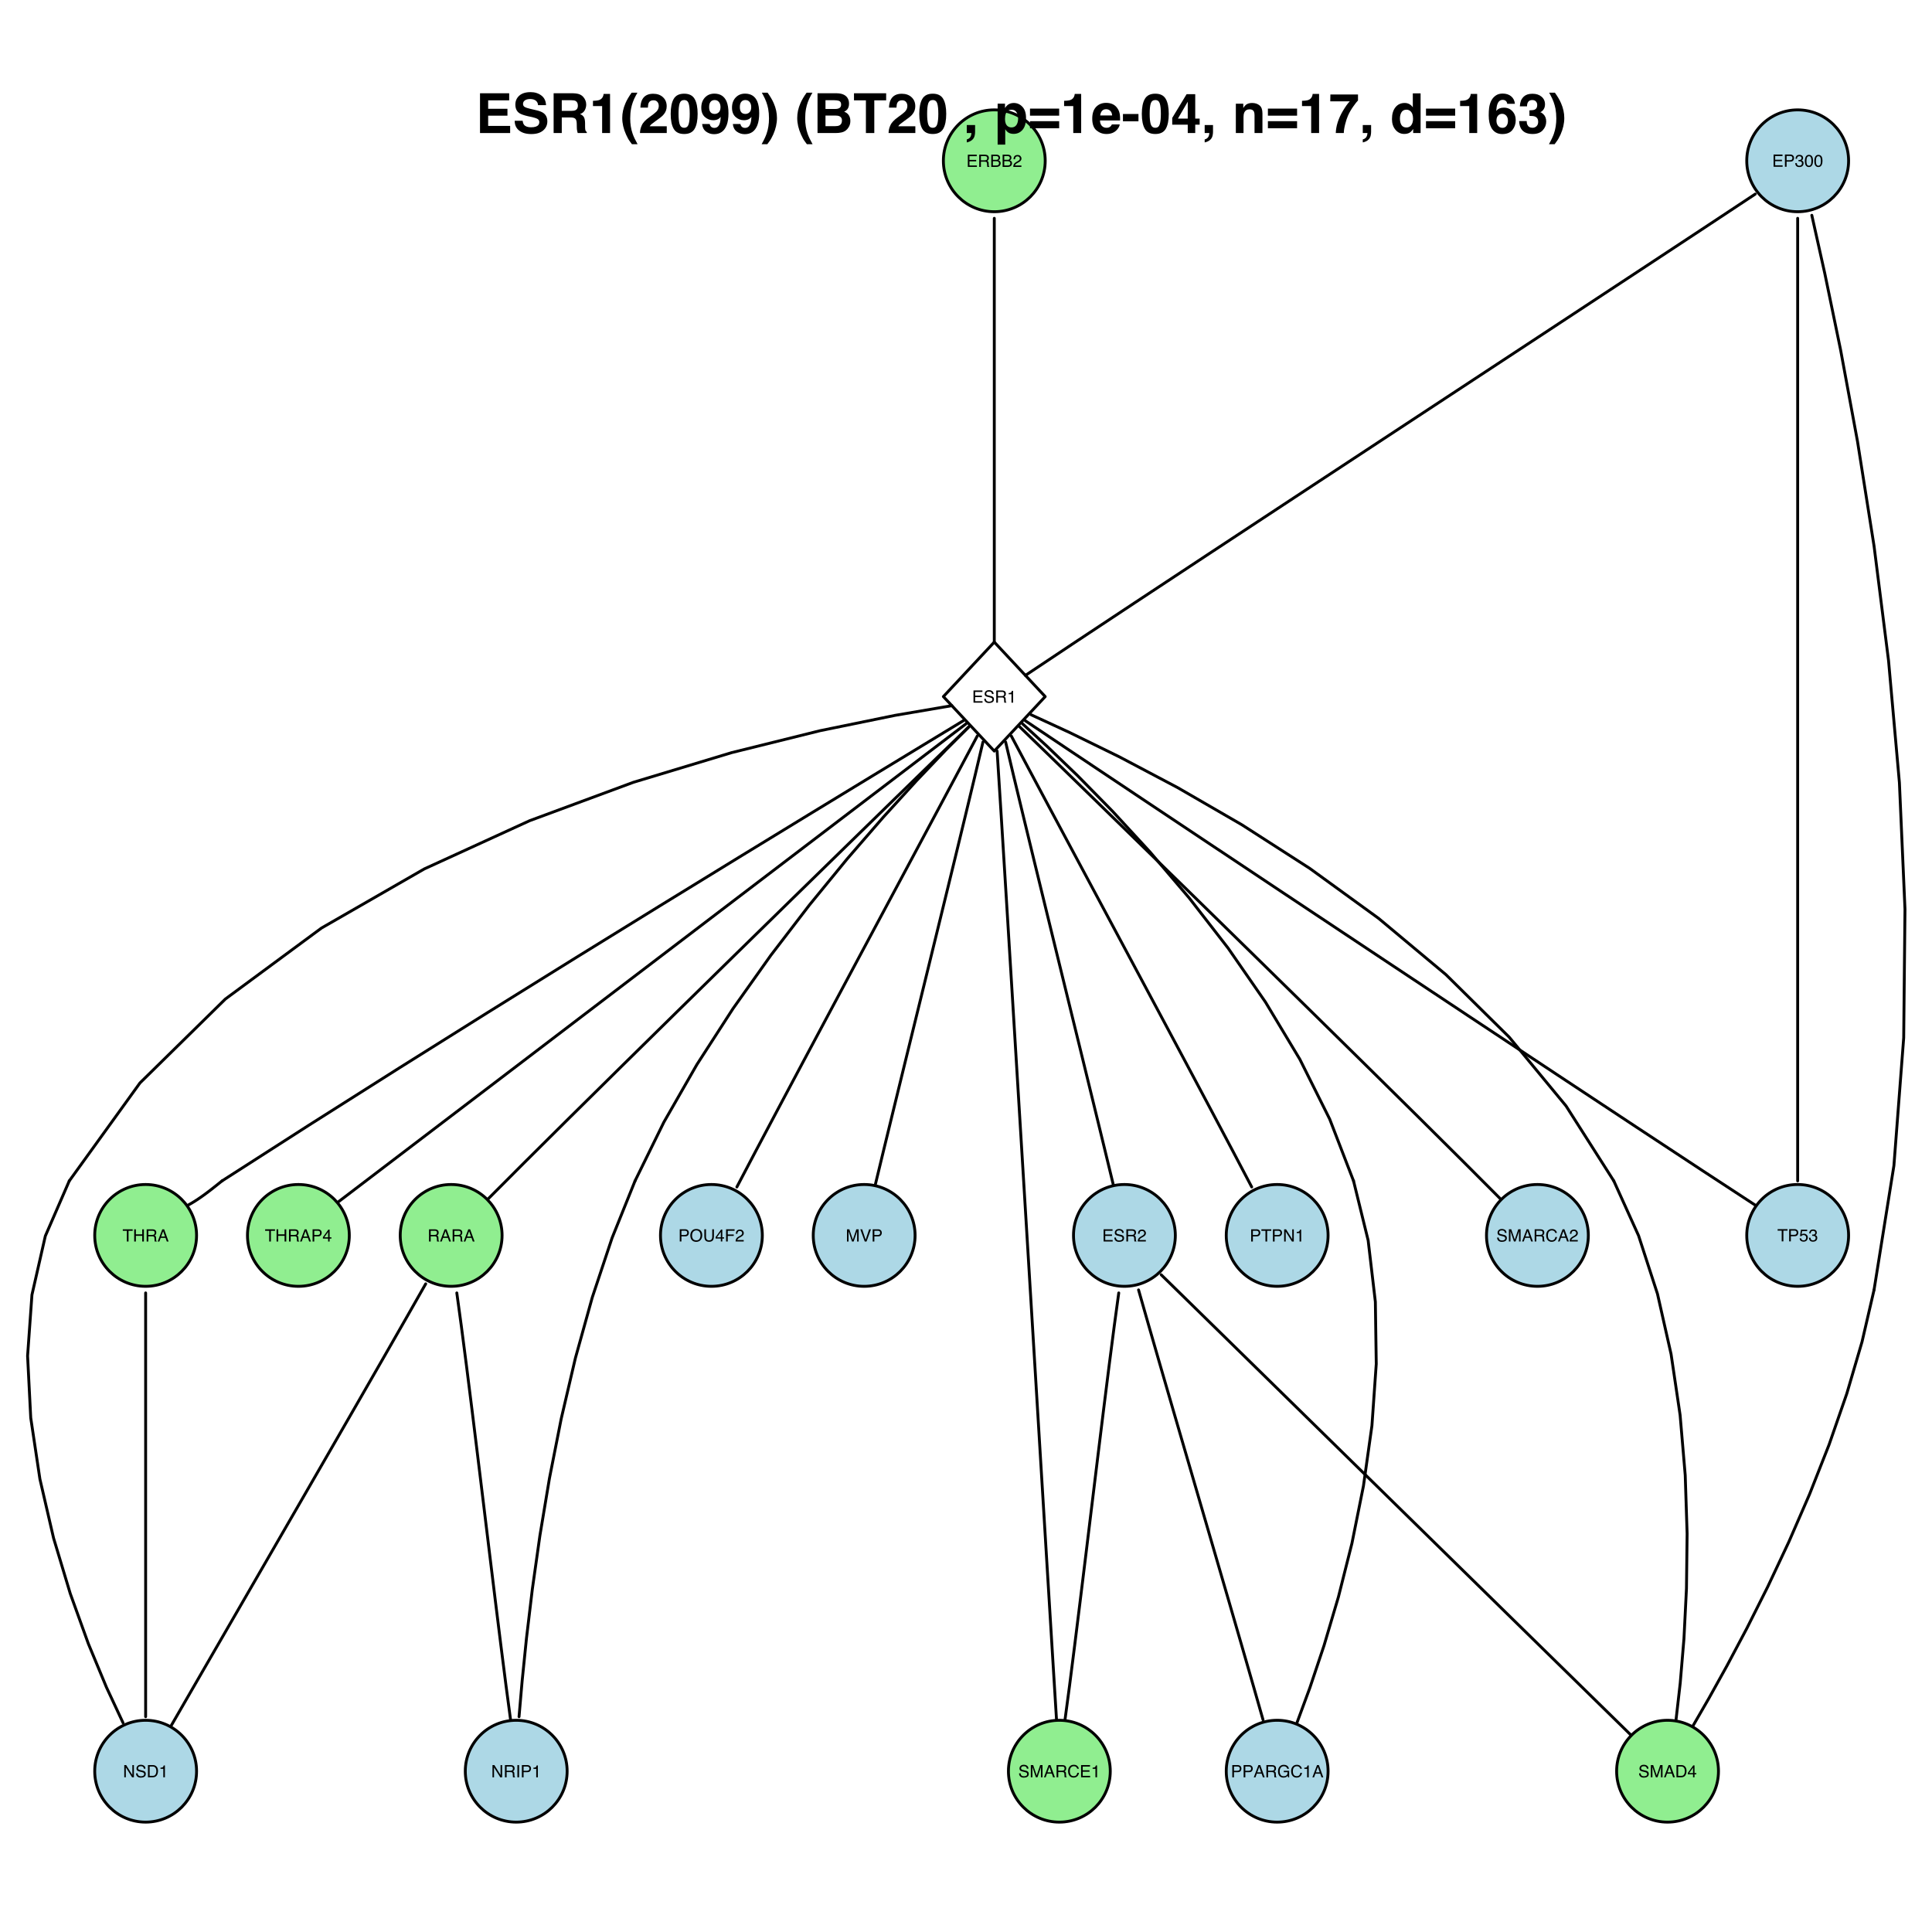 <?xml version="1.0" encoding="UTF-8"?>
<svg xmlns="http://www.w3.org/2000/svg" xmlns:xlink="http://www.w3.org/1999/xlink" width="504pt" height="504pt" viewBox="0 0 504 504" version="1.1">
<defs>
<g>
<symbol overflow="visible" id="glyph0-0">
<path style="stroke:none;" d="M 0.141 0 L 0.141 -3.188 L 2.672 -3.188 L 2.672 0 Z M 2.266 -0.406 L 2.266 -2.781 L 0.547 -2.781 L 0.547 -0.406 Z "/>
</symbol>
<symbol overflow="visible" id="glyph0-1">
<path style="stroke:none;" d="M 0.375 -3.188 L 2.703 -3.188 L 2.703 -2.797 L 0.797 -2.797 L 0.797 -1.828 L 2.562 -1.828 L 2.562 -1.453 L 0.797 -1.453 L 0.797 -0.375 L 2.734 -0.375 L 2.734 0 L 0.375 0 Z M 1.562 -3.188 Z "/>
</symbol>
<symbol overflow="visible" id="glyph0-2">
<path style="stroke:none;" d="M 0.375 -3.188 L 1.812 -3.188 C 2.094 -3.188 2.316 -3.102 2.484 -2.938 C 2.66 -2.781 2.75 -2.555 2.75 -2.266 C 2.75 -2.016 2.672 -1.797 2.516 -1.609 C 2.367 -1.43 2.133 -1.344 1.812 -1.344 L 0.812 -1.344 L 0.812 0 L 0.375 0 Z M 2.328 -2.266 C 2.328 -2.504 2.238 -2.664 2.062 -2.75 C 1.969 -2.789 1.836 -2.812 1.672 -2.812 L 0.812 -2.812 L 0.812 -1.703 L 1.672 -1.703 C 1.859 -1.703 2.016 -1.742 2.141 -1.828 C 2.266 -1.91 2.328 -2.055 2.328 -2.266 Z "/>
</symbol>
<symbol overflow="visible" id="glyph0-3">
<path style="stroke:none;" d="M 1.156 0.078 C 0.789 0.078 0.523 -0.02 0.359 -0.219 C 0.191 -0.414 0.109 -0.66 0.109 -0.953 L 0.516 -0.953 C 0.535 -0.754 0.57 -0.609 0.625 -0.516 C 0.727 -0.348 0.91 -0.266 1.172 -0.266 C 1.379 -0.266 1.547 -0.316 1.672 -0.422 C 1.797 -0.535 1.859 -0.68 1.859 -0.859 C 1.859 -1.078 1.789 -1.227 1.656 -1.312 C 1.531 -1.395 1.348 -1.438 1.109 -1.438 C 1.086 -1.438 1.062 -1.438 1.031 -1.438 C 1.008 -1.438 0.984 -1.438 0.953 -1.438 L 0.953 -1.781 C 0.992 -1.77 1.023 -1.766 1.047 -1.766 C 1.078 -1.766 1.109 -1.766 1.141 -1.766 C 1.285 -1.766 1.406 -1.785 1.5 -1.828 C 1.664 -1.91 1.75 -2.055 1.75 -2.266 C 1.75 -2.422 1.691 -2.539 1.578 -2.625 C 1.473 -2.707 1.348 -2.75 1.203 -2.75 C 0.941 -2.75 0.758 -2.66 0.656 -2.484 C 0.602 -2.391 0.57 -2.254 0.562 -2.078 L 0.188 -2.078 C 0.188 -2.316 0.234 -2.516 0.328 -2.672 C 0.484 -2.961 0.758 -3.109 1.156 -3.109 C 1.477 -3.109 1.723 -3.035 1.891 -2.891 C 2.066 -2.754 2.156 -2.551 2.156 -2.281 C 2.156 -2.094 2.102 -1.938 2 -1.812 C 1.938 -1.738 1.852 -1.68 1.75 -1.641 C 1.914 -1.598 2.047 -1.516 2.141 -1.391 C 2.234 -1.266 2.281 -1.109 2.281 -0.922 C 2.281 -0.617 2.18 -0.375 1.984 -0.188 C 1.785 -0.008 1.508 0.078 1.156 0.078 Z "/>
</symbol>
<symbol overflow="visible" id="glyph0-4">
<path style="stroke:none;" d="M 1.203 -3.109 C 1.598 -3.109 1.891 -2.941 2.078 -2.609 C 2.211 -2.348 2.281 -2 2.281 -1.562 C 2.281 -1.133 2.219 -0.785 2.094 -0.516 C 1.906 -0.117 1.609 0.078 1.203 0.078 C 0.828 0.078 0.547 -0.082 0.359 -0.406 C 0.211 -0.676 0.141 -1.035 0.141 -1.484 C 0.141 -1.836 0.188 -2.141 0.281 -2.391 C 0.445 -2.867 0.754 -3.109 1.203 -3.109 Z M 1.203 -0.266 C 1.398 -0.266 1.555 -0.352 1.672 -0.531 C 1.797 -0.719 1.859 -1.055 1.859 -1.547 C 1.859 -1.891 1.812 -2.176 1.719 -2.406 C 1.633 -2.633 1.469 -2.75 1.219 -2.75 C 0.988 -2.75 0.82 -2.641 0.719 -2.422 C 0.613 -2.211 0.562 -1.895 0.562 -1.469 C 0.562 -1.156 0.594 -0.898 0.656 -0.703 C 0.758 -0.41 0.941 -0.266 1.203 -0.266 Z "/>
</symbol>
<symbol overflow="visible" id="glyph0-5">
<path style="stroke:none;" d="M 1.812 -1.719 C 2.02 -1.719 2.18 -1.758 2.297 -1.844 C 2.41 -1.926 2.469 -2.07 2.469 -2.281 C 2.469 -2.508 2.391 -2.664 2.234 -2.75 C 2.141 -2.789 2.02 -2.812 1.875 -2.812 L 0.828 -2.812 L 0.828 -1.719 Z M 0.391 -3.188 L 1.859 -3.188 C 2.109 -3.188 2.312 -3.148 2.469 -3.078 C 2.758 -2.941 2.906 -2.691 2.906 -2.328 C 2.906 -2.129 2.863 -1.969 2.781 -1.844 C 2.707 -1.727 2.602 -1.633 2.469 -1.562 C 2.594 -1.508 2.688 -1.441 2.75 -1.359 C 2.812 -1.273 2.844 -1.145 2.844 -0.969 L 2.859 -0.531 C 2.867 -0.414 2.879 -0.328 2.891 -0.266 C 2.922 -0.16 2.969 -0.098 3.031 -0.078 L 3.031 0 L 2.5 0 C 2.488 -0.031 2.477 -0.066 2.469 -0.109 C 2.457 -0.148 2.453 -0.234 2.453 -0.359 L 2.422 -0.891 C 2.41 -1.098 2.332 -1.238 2.188 -1.312 C 2.102 -1.344 1.973 -1.359 1.797 -1.359 L 0.828 -1.359 L 0.828 0 L 0.391 0 Z "/>
</symbol>
<symbol overflow="visible" id="glyph0-6">
<path style="stroke:none;" d="M 1.531 -1.844 C 1.719 -1.844 1.859 -1.863 1.953 -1.906 C 2.117 -1.988 2.203 -2.133 2.203 -2.344 C 2.203 -2.551 2.113 -2.691 1.938 -2.766 C 1.844 -2.805 1.703 -2.828 1.516 -2.828 L 0.75 -2.828 L 0.75 -1.844 Z M 1.672 -0.375 C 1.941 -0.375 2.133 -0.445 2.25 -0.594 C 2.312 -0.695 2.344 -0.816 2.344 -0.953 C 2.344 -1.18 2.242 -1.336 2.047 -1.422 C 1.93 -1.461 1.785 -1.484 1.609 -1.484 L 0.75 -1.484 L 0.75 -0.375 Z M 0.328 -3.188 L 1.688 -3.188 C 2.062 -3.188 2.328 -3.07 2.484 -2.844 C 2.578 -2.719 2.625 -2.566 2.625 -2.391 C 2.625 -2.191 2.566 -2.031 2.453 -1.906 C 2.398 -1.832 2.316 -1.77 2.203 -1.719 C 2.367 -1.656 2.488 -1.582 2.562 -1.5 C 2.707 -1.363 2.781 -1.172 2.781 -0.922 C 2.781 -0.723 2.719 -0.539 2.594 -0.375 C 2.395 -0.125 2.086 0 1.672 0 L 0.328 0 Z "/>
</symbol>
<symbol overflow="visible" id="glyph0-7">
<path style="stroke:none;" d="M 0.141 0 C 0.148 -0.27 0.203 -0.504 0.297 -0.703 C 0.398 -0.898 0.586 -1.078 0.859 -1.234 L 1.281 -1.484 C 1.469 -1.586 1.598 -1.676 1.672 -1.75 C 1.797 -1.875 1.859 -2.016 1.859 -2.172 C 1.859 -2.348 1.801 -2.488 1.688 -2.594 C 1.582 -2.695 1.438 -2.75 1.25 -2.75 C 0.988 -2.75 0.805 -2.648 0.703 -2.453 C 0.648 -2.348 0.617 -2.195 0.609 -2 L 0.219 -2 C 0.219 -2.27 0.266 -2.488 0.359 -2.656 C 0.535 -2.957 0.836 -3.109 1.266 -3.109 C 1.617 -3.109 1.875 -3.008 2.031 -2.812 C 2.195 -2.625 2.281 -2.414 2.281 -2.188 C 2.281 -1.938 2.191 -1.723 2.016 -1.547 C 1.922 -1.441 1.742 -1.316 1.484 -1.172 L 1.188 -1.016 C 1.039 -0.93 0.926 -0.852 0.844 -0.781 C 0.695 -0.656 0.609 -0.52 0.578 -0.375 L 2.266 -0.375 L 2.266 0 Z "/>
</symbol>
<symbol overflow="visible" id="glyph0-8">
<path style="stroke:none;" d="M 0.625 -1.031 C 0.633 -0.844 0.676 -0.695 0.75 -0.594 C 0.895 -0.375 1.145 -0.266 1.5 -0.266 C 1.664 -0.266 1.816 -0.289 1.953 -0.344 C 2.203 -0.426 2.328 -0.586 2.328 -0.828 C 2.328 -0.992 2.273 -1.113 2.172 -1.188 C 2.055 -1.258 1.883 -1.32 1.656 -1.375 L 1.219 -1.484 C 0.938 -1.547 0.738 -1.613 0.625 -1.688 C 0.426 -1.82 0.328 -2.02 0.328 -2.281 C 0.328 -2.57 0.426 -2.805 0.625 -2.984 C 0.82 -3.172 1.098 -3.266 1.453 -3.266 C 1.785 -3.266 2.066 -3.18 2.297 -3.016 C 2.535 -2.859 2.656 -2.602 2.656 -2.25 L 2.25 -2.25 C 2.227 -2.414 2.18 -2.547 2.109 -2.641 C 1.984 -2.805 1.758 -2.891 1.438 -2.891 C 1.188 -2.891 1.004 -2.832 0.891 -2.719 C 0.785 -2.613 0.734 -2.492 0.734 -2.359 C 0.734 -2.203 0.797 -2.086 0.922 -2.016 C 1.004 -1.973 1.195 -1.914 1.5 -1.844 L 1.953 -1.734 C 2.16 -1.691 2.328 -1.625 2.453 -1.531 C 2.648 -1.383 2.75 -1.172 2.75 -0.891 C 2.75 -0.535 2.617 -0.281 2.359 -0.125 C 2.109 0.02 1.812 0.094 1.469 0.094 C 1.07 0.094 0.766 -0.004 0.547 -0.203 C 0.316 -0.41 0.207 -0.688 0.219 -1.031 Z M 1.484 -3.266 Z "/>
</symbol>
<symbol overflow="visible" id="glyph0-9">
<path style="stroke:none;" d="M 0.422 -2.203 L 0.422 -2.5 C 0.703 -2.52 0.898 -2.562 1.016 -2.625 C 1.129 -2.695 1.211 -2.852 1.266 -3.094 L 1.578 -3.094 L 1.578 0 L 1.156 0 L 1.156 -2.203 Z "/>
</symbol>
<symbol overflow="visible" id="glyph0-10">
<path style="stroke:none;" d="M 0.328 -3.188 L 0.938 -3.188 L 1.859 -0.484 L 2.766 -3.188 L 3.375 -3.188 L 3.375 0 L 2.969 0 L 2.969 -1.875 C 2.969 -1.938 2.969 -2.039 2.969 -2.188 C 2.977 -2.344 2.984 -2.508 2.984 -2.688 L 2.062 0 L 1.641 0 L 0.734 -2.688 L 0.734 -2.594 C 0.734 -2.508 0.734 -2.383 0.734 -2.219 C 0.734 -2.062 0.734 -1.945 0.734 -1.875 L 0.734 0 L 0.328 0 Z "/>
</symbol>
<symbol overflow="visible" id="glyph0-11">
<path style="stroke:none;" d="M 1.969 -1.297 L 1.484 -2.703 L 0.969 -1.297 Z M 1.266 -3.188 L 1.75 -3.188 L 2.906 0 L 2.438 0 L 2.109 -0.953 L 0.844 -0.953 L 0.5 0 L 0.062 0 Z M 1.484 -3.188 Z "/>
</symbol>
<symbol overflow="visible" id="glyph0-12">
<path style="stroke:none;" d="M 1.562 -0.375 C 1.707 -0.375 1.828 -0.383 1.922 -0.406 C 2.086 -0.469 2.223 -0.578 2.328 -0.734 C 2.41 -0.867 2.473 -1.035 2.516 -1.234 C 2.535 -1.348 2.547 -1.457 2.547 -1.562 C 2.547 -1.957 2.469 -2.266 2.312 -2.484 C 2.156 -2.703 1.906 -2.812 1.562 -2.812 L 0.797 -2.812 L 0.797 -0.375 Z M 0.359 -3.188 L 1.641 -3.188 C 2.078 -3.188 2.422 -3.031 2.672 -2.719 C 2.879 -2.438 2.984 -2.078 2.984 -1.641 C 2.984 -1.305 2.922 -1 2.797 -0.719 C 2.578 -0.238 2.191 0 1.641 0 L 0.359 0 Z "/>
</symbol>
<symbol overflow="visible" id="glyph0-13">
<path style="stroke:none;" d="M 1.469 -1.094 L 1.469 -2.5 L 0.469 -1.094 Z M 1.469 0 L 1.469 -0.766 L 0.109 -0.766 L 0.109 -1.141 L 1.531 -3.109 L 1.859 -3.109 L 1.859 -1.094 L 2.328 -1.094 L 2.328 -0.766 L 1.859 -0.766 L 1.859 0 Z "/>
</symbol>
<symbol overflow="visible" id="glyph0-14">
<path style="stroke:none;" d="M 2.656 -3.188 L 2.656 -2.797 L 1.578 -2.797 L 1.578 0 L 1.141 0 L 1.141 -2.797 L 0.078 -2.797 L 0.078 -3.188 Z "/>
</symbol>
<symbol overflow="visible" id="glyph0-15">
<path style="stroke:none;" d="M 0.344 -3.188 L 0.844 -3.188 L 2.453 -0.609 L 2.453 -3.188 L 2.859 -3.188 L 2.859 0 L 2.375 0 L 0.75 -2.578 L 0.75 0 L 0.344 0 Z M 1.578 -3.188 Z "/>
</symbol>
<symbol overflow="visible" id="glyph0-16">
<path style="stroke:none;" d="M 1.672 -3.266 C 2.078 -3.266 2.391 -3.156 2.609 -2.938 C 2.836 -2.727 2.961 -2.492 2.984 -2.234 L 2.562 -2.234 C 2.52 -2.43 2.426 -2.586 2.281 -2.703 C 2.133 -2.828 1.938 -2.891 1.688 -2.891 C 1.375 -2.891 1.117 -2.781 0.922 -2.562 C 0.734 -2.344 0.641 -2.004 0.641 -1.547 C 0.641 -1.18 0.723 -0.879 0.891 -0.641 C 1.066 -0.41 1.328 -0.297 1.672 -0.297 C 1.992 -0.297 2.238 -0.414 2.406 -0.656 C 2.488 -0.789 2.551 -0.961 2.594 -1.172 L 3.016 -1.172 C 2.984 -0.836 2.859 -0.555 2.641 -0.328 C 2.391 -0.055 2.051 0.078 1.625 0.078 C 1.25 0.078 0.938 -0.031 0.688 -0.25 C 0.352 -0.551 0.188 -1.008 0.188 -1.625 C 0.188 -2.094 0.312 -2.477 0.562 -2.781 C 0.832 -3.102 1.203 -3.266 1.672 -3.266 Z M 1.594 -3.266 Z "/>
</symbol>
<symbol overflow="visible" id="glyph0-17">
<path style="stroke:none;" d="M 0.547 -0.797 C 0.578 -0.566 0.68 -0.41 0.859 -0.328 C 0.953 -0.285 1.055 -0.266 1.172 -0.266 C 1.41 -0.266 1.582 -0.336 1.688 -0.484 C 1.801 -0.629 1.859 -0.789 1.859 -0.969 C 1.859 -1.188 1.789 -1.352 1.656 -1.469 C 1.531 -1.594 1.375 -1.656 1.188 -1.656 C 1.051 -1.656 0.938 -1.629 0.844 -1.578 C 0.75 -1.523 0.664 -1.453 0.594 -1.359 L 0.25 -1.375 L 0.484 -3.047 L 2.109 -3.047 L 2.109 -2.672 L 0.781 -2.672 L 0.656 -1.812 C 0.727 -1.863 0.797 -1.906 0.859 -1.938 C 0.973 -1.977 1.109 -2 1.266 -2 C 1.547 -2 1.785 -1.906 1.984 -1.719 C 2.18 -1.539 2.281 -1.312 2.281 -1.031 C 2.281 -0.738 2.188 -0.477 2 -0.25 C 1.82 -0.031 1.535 0.078 1.141 0.078 C 0.891 0.078 0.664 0.008 0.469 -0.125 C 0.27 -0.27 0.16 -0.492 0.141 -0.797 Z "/>
</symbol>
<symbol overflow="visible" id="glyph0-18">
<path style="stroke:none;" d="M 0.344 -3.188 L 0.781 -3.188 L 0.781 -1.875 L 2.438 -1.875 L 2.438 -3.188 L 2.875 -3.188 L 2.875 0 L 2.438 0 L 2.438 -1.484 L 0.781 -1.484 L 0.781 0 L 0.344 0 Z "/>
</symbol>
<symbol overflow="visible" id="glyph0-19">
<path style="stroke:none;" d="M 0.438 -3.188 L 0.875 -3.188 L 0.875 0 L 0.438 0 Z "/>
</symbol>
<symbol overflow="visible" id="glyph0-20">
<path style="stroke:none;" d="M 1.719 -3.266 C 2.008 -3.266 2.266 -3.207 2.484 -3.094 C 2.805 -2.926 3 -2.633 3.062 -2.219 L 2.641 -2.219 C 2.586 -2.445 2.477 -2.613 2.312 -2.719 C 2.156 -2.832 1.953 -2.891 1.703 -2.891 C 1.41 -2.891 1.16 -2.773 0.953 -2.547 C 0.754 -2.328 0.656 -2 0.656 -1.562 C 0.656 -1.188 0.738 -0.879 0.906 -0.641 C 1.07 -0.398 1.344 -0.281 1.719 -0.281 C 2.008 -0.281 2.25 -0.363 2.438 -0.531 C 2.625 -0.695 2.719 -0.969 2.719 -1.344 L 1.719 -1.344 L 1.719 -1.703 L 3.125 -1.703 L 3.125 0 L 2.844 0 L 2.734 -0.406 C 2.586 -0.25 2.461 -0.141 2.359 -0.078 C 2.16 0.023 1.914 0.078 1.625 0.078 C 1.25 0.078 0.926 -0.039 0.656 -0.281 C 0.363 -0.582 0.219 -1.004 0.219 -1.547 C 0.219 -2.078 0.359 -2.5 0.641 -2.812 C 0.922 -3.113 1.281 -3.266 1.719 -3.266 Z M 1.641 -3.266 Z "/>
</symbol>
<symbol overflow="visible" id="glyph0-21">
<path style="stroke:none;" d="M 1.719 -3.266 C 2.27 -3.266 2.68 -3.086 2.953 -2.734 C 3.172 -2.453 3.281 -2.086 3.281 -1.641 C 3.281 -1.172 3.16 -0.781 2.922 -0.469 C 2.629 -0.094 2.223 0.094 1.703 0.094 C 1.211 0.094 0.828 -0.066 0.547 -0.391 C 0.297 -0.703 0.172 -1.098 0.172 -1.578 C 0.172 -2.004 0.281 -2.375 0.5 -2.688 C 0.77 -3.07 1.176 -3.266 1.719 -3.266 Z M 1.75 -0.297 C 2.133 -0.297 2.41 -0.43 2.578 -0.703 C 2.742 -0.973 2.828 -1.285 2.828 -1.641 C 2.828 -2.016 2.727 -2.316 2.531 -2.547 C 2.344 -2.773 2.078 -2.891 1.734 -2.891 C 1.41 -2.891 1.145 -2.773 0.938 -2.547 C 0.727 -2.316 0.625 -1.984 0.625 -1.547 C 0.625 -1.191 0.711 -0.895 0.891 -0.656 C 1.066 -0.414 1.352 -0.297 1.75 -0.297 Z M 1.719 -3.266 Z "/>
</symbol>
<symbol overflow="visible" id="glyph0-22">
<path style="stroke:none;" d="M 0.812 -3.188 L 0.812 -1.219 C 0.812 -0.988 0.852 -0.797 0.938 -0.641 C 1.062 -0.41 1.281 -0.297 1.594 -0.297 C 1.957 -0.297 2.203 -0.422 2.328 -0.672 C 2.398 -0.805 2.438 -0.988 2.438 -1.219 L 2.438 -3.188 L 2.875 -3.188 L 2.875 -1.391 C 2.875 -1.004 2.82 -0.703 2.719 -0.484 C 2.52 -0.109 2.156 0.078 1.625 0.078 C 1.082 0.078 0.719 -0.109 0.531 -0.484 C 0.426 -0.703 0.375 -1.004 0.375 -1.391 L 0.375 -3.188 Z M 1.625 -3.188 Z "/>
</symbol>
<symbol overflow="visible" id="glyph0-23">
<path style="stroke:none;" d="M 0.375 -3.188 L 2.594 -3.188 L 2.594 -2.797 L 0.812 -2.797 L 0.812 -1.828 L 2.375 -1.828 L 2.375 -1.453 L 0.812 -1.453 L 0.812 0 L 0.375 0 Z "/>
</symbol>
<symbol overflow="visible" id="glyph0-24">
<path style="stroke:none;" d="M 0.594 -3.188 L 1.5 -0.469 L 2.406 -3.188 L 2.891 -3.188 L 1.734 0 L 1.266 0 L 0.109 -3.188 Z "/>
</symbol>
<symbol overflow="visible" id="glyph1-0">
<path style="stroke:none;" d="M 1.078 0 L 1.078 -10.375 L 9.438 -10.375 L 9.438 0 Z M 8.141 -1.297 L 8.141 -9.078 L 2.375 -9.078 L 2.375 -1.297 Z "/>
</symbol>
<symbol overflow="visible" id="glyph1-1">
<path style="stroke:none;" d="M 8.766 -8.531 L 3.281 -8.531 L 3.281 -6.328 L 8.312 -6.328 L 8.312 -4.531 L 3.281 -4.531 L 3.281 -1.859 L 9.016 -1.859 L 9.016 0 L 1.156 0 L 1.156 -10.375 L 8.766 -10.375 Z "/>
</symbol>
<symbol overflow="visible" id="glyph1-2">
<path style="stroke:none;" d="M 2.672 -3.203 C 2.734 -2.723 2.859 -2.367 3.047 -2.141 C 3.398 -1.711 4.004 -1.5 4.859 -1.5 C 5.367 -1.5 5.785 -1.555 6.109 -1.672 C 6.711 -1.879 7.016 -2.281 7.016 -2.875 C 7.016 -3.219 6.863 -3.484 6.562 -3.672 C 6.258 -3.848 5.789 -4.008 5.156 -4.156 L 4.047 -4.391 C 2.973 -4.641 2.227 -4.906 1.812 -5.188 C 1.113 -5.664 0.766 -6.414 0.766 -7.438 C 0.766 -8.363 1.102 -9.133 1.781 -9.75 C 2.457 -10.363 3.445 -10.672 4.75 -10.672 C 5.844 -10.672 6.773 -10.379 7.547 -9.797 C 8.316 -9.223 8.723 -8.383 8.766 -7.281 L 6.688 -7.281 C 6.645 -7.906 6.367 -8.348 5.859 -8.609 C 5.523 -8.785 5.109 -8.875 4.609 -8.875 C 4.047 -8.875 3.598 -8.758 3.266 -8.531 C 2.93 -8.301 2.766 -7.988 2.766 -7.594 C 2.766 -7.219 2.93 -6.941 3.266 -6.766 C 3.473 -6.641 3.922 -6.492 4.609 -6.328 L 6.406 -5.906 C 7.188 -5.719 7.773 -5.469 8.172 -5.156 C 8.797 -4.664 9.109 -3.957 9.109 -3.031 C 9.109 -2.082 8.742 -1.297 8.016 -0.672 C 7.285 -0.047 6.258 0.266 4.938 0.266 C 3.594 0.266 2.531 -0.039 1.75 -0.656 C 0.977 -1.27 0.594 -2.117 0.594 -3.203 Z M 4.766 -10.688 Z "/>
</symbol>
<symbol overflow="visible" id="glyph1-3">
<path style="stroke:none;" d="M 3.266 -8.562 L 3.266 -5.781 L 5.719 -5.781 C 6.207 -5.781 6.57 -5.836 6.812 -5.953 C 7.25 -6.148 7.469 -6.539 7.469 -7.125 C 7.469 -7.75 7.258 -8.172 6.844 -8.391 C 6.602 -8.504 6.25 -8.562 5.781 -8.562 Z M 6.234 -10.375 C 6.961 -10.352 7.52 -10.258 7.906 -10.094 C 8.301 -9.938 8.633 -9.695 8.906 -9.375 C 9.133 -9.113 9.312 -8.82 9.438 -8.5 C 9.57 -8.188 9.641 -7.828 9.641 -7.422 C 9.641 -6.922 9.516 -6.43 9.266 -5.953 C 9.016 -5.484 8.602 -5.148 8.031 -4.953 C 8.508 -4.754 8.848 -4.477 9.047 -4.125 C 9.242 -3.781 9.344 -3.242 9.344 -2.516 L 9.344 -1.812 C 9.344 -1.344 9.363 -1.02 9.406 -0.844 C 9.457 -0.582 9.586 -0.391 9.797 -0.266 L 9.797 0 L 7.422 0 C 7.348 -0.227 7.301 -0.414 7.281 -0.562 C 7.219 -0.844 7.188 -1.141 7.188 -1.453 L 7.172 -2.406 C 7.16 -3.07 7.035 -3.516 6.797 -3.734 C 6.566 -3.953 6.133 -4.062 5.5 -4.062 L 3.266 -4.062 L 3.266 0 L 1.141 0 L 1.141 -10.375 Z "/>
</symbol>
<symbol overflow="visible" id="glyph1-4">
<path style="stroke:none;" d="M 1 -7.031 L 1 -8.406 C 1.633 -8.426 2.078 -8.469 2.328 -8.531 C 2.734 -8.613 3.062 -8.789 3.312 -9.062 C 3.488 -9.238 3.617 -9.484 3.703 -9.797 C 3.754 -9.973 3.781 -10.109 3.781 -10.203 L 5.453 -10.203 L 5.453 0 L 3.391 0 L 3.391 -7.031 Z "/>
</symbol>
<symbol overflow="visible" id="glyph1-5">
<path style="stroke:none;" d="M 1.453 -7.75 C 1.816 -8.613 2.359 -9.539 3.078 -10.531 L 4.594 -10.531 L 4.156 -9.75 C 3.562 -8.664 3.148 -7.531 2.922 -6.344 C 2.773 -5.562 2.703 -4.711 2.703 -3.797 C 2.703 -2.359 2.91 -1.039 3.328 0.156 C 3.566 0.875 4 1.789 4.625 2.906 L 3.141 2.906 L 2.641 2.219 C 2.316 1.812 1.973 1.195 1.609 0.375 C 0.953 -1.082 0.625 -2.516 0.625 -3.922 C 0.625 -5.211 0.898 -6.488 1.453 -7.75 Z "/>
</symbol>
<symbol overflow="visible" id="glyph1-6">
<path style="stroke:none;" d="M 0.453 0 C 0.473 -0.727 0.629 -1.395 0.922 -2 C 1.203 -2.688 1.879 -3.41 2.953 -4.172 C 3.867 -4.828 4.461 -5.297 4.734 -5.578 C 5.148 -6.023 5.359 -6.516 5.359 -7.047 C 5.359 -7.484 5.238 -7.844 5 -8.125 C 4.77 -8.406 4.43 -8.547 3.984 -8.547 C 3.367 -8.547 2.953 -8.32 2.734 -7.875 C 2.609 -7.613 2.535 -7.195 2.516 -6.625 L 0.562 -6.625 C 0.594 -7.488 0.75 -8.188 1.031 -8.719 C 1.57 -9.738 2.523 -10.25 3.891 -10.25 C 4.961 -10.25 5.816 -9.945 6.453 -9.344 C 7.098 -8.75 7.422 -7.961 7.422 -6.984 C 7.422 -6.223 7.191 -5.551 6.734 -4.969 C 6.441 -4.57 5.957 -4.141 5.281 -3.672 L 4.484 -3.094 C 3.984 -2.738 3.641 -2.477 3.453 -2.312 C 3.266 -2.156 3.109 -1.973 2.984 -1.766 L 7.438 -1.766 L 7.438 0 Z "/>
</symbol>
<symbol overflow="visible" id="glyph1-7">
<path style="stroke:none;" d="M 2.5 -5 C 2.5 -3.832 2.594 -2.938 2.781 -2.312 C 2.977 -1.688 3.375 -1.375 3.969 -1.375 C 4.562 -1.375 4.953 -1.688 5.141 -2.312 C 5.328 -2.938 5.422 -3.832 5.422 -5 C 5.422 -6.227 5.328 -7.133 5.141 -7.719 C 4.953 -8.312 4.562 -8.609 3.969 -8.609 C 3.375 -8.609 2.977 -8.312 2.781 -7.719 C 2.594 -7.133 2.5 -6.227 2.5 -5 Z M 3.969 -10.266 C 5.27 -10.266 6.18 -9.805 6.703 -8.891 C 7.223 -7.984 7.484 -6.688 7.484 -5 C 7.484 -3.312 7.223 -2.016 6.703 -1.109 C 6.18 -0.203 5.27 0.25 3.969 0.25 C 2.664 0.25 1.754 -0.203 1.234 -1.109 C 0.711 -2.016 0.453 -3.312 0.453 -5 C 0.453 -6.688 0.711 -7.984 1.234 -8.891 C 1.754 -9.805 2.664 -10.266 3.969 -10.266 Z "/>
</symbol>
<symbol overflow="visible" id="glyph1-8">
<path style="stroke:none;" d="M 0.422 -6.609 C 0.422 -7.703 0.738 -8.586 1.375 -9.266 C 2.008 -9.941 2.828 -10.281 3.828 -10.281 C 5.379 -10.281 6.445 -9.594 7.031 -8.219 C 7.352 -7.445 7.516 -6.426 7.516 -5.156 C 7.516 -3.914 7.359 -2.883 7.047 -2.062 C 6.441 -0.488 5.344 0.297 3.75 0.297 C 2.977 0.297 2.285 0.07 1.672 -0.375 C 1.066 -0.832 0.723 -1.492 0.641 -2.359 L 2.625 -2.359 C 2.676 -2.055 2.801 -1.812 3 -1.625 C 3.207 -1.438 3.484 -1.344 3.828 -1.344 C 4.492 -1.344 4.957 -1.711 5.219 -2.453 C 5.363 -2.848 5.457 -3.438 5.5 -4.219 C 5.312 -3.988 5.117 -3.812 4.922 -3.688 C 4.547 -3.457 4.082 -3.344 3.531 -3.344 C 2.719 -3.344 1.992 -3.625 1.359 -4.188 C 0.734 -4.75 0.422 -5.555 0.422 -6.609 Z M 3.969 -4.984 C 4.238 -4.984 4.5 -5.062 4.75 -5.219 C 5.207 -5.508 5.438 -6.016 5.438 -6.734 C 5.438 -7.305 5.301 -7.758 5.031 -8.094 C 4.758 -8.438 4.391 -8.609 3.922 -8.609 C 3.578 -8.609 3.281 -8.516 3.031 -8.328 C 2.656 -8.023 2.469 -7.516 2.469 -6.797 C 2.469 -6.191 2.586 -5.738 2.828 -5.438 C 3.078 -5.133 3.457 -4.984 3.969 -4.984 Z "/>
</symbol>
<symbol overflow="visible" id="glyph1-9">
<path style="stroke:none;" d="M 1.688 -10.531 C 2.406 -9.539 2.945 -8.613 3.312 -7.75 C 3.863 -6.488 4.141 -5.211 4.141 -3.922 C 4.141 -2.516 3.816 -1.082 3.172 0.375 C 2.797 1.195 2.445 1.812 2.125 2.219 L 1.625 2.906 L 0.141 2.906 C 0.766 1.789 1.195 0.875 1.438 0.156 C 1.852 -1.039 2.062 -2.359 2.062 -3.797 C 2.062 -4.711 1.988 -5.562 1.844 -6.344 C 1.613 -7.531 1.203 -8.664 0.609 -9.75 L 0.188 -10.531 Z "/>
</symbol>
<symbol overflow="visible" id="glyph1-10">
<path style="stroke:none;" d=""/>
</symbol>
<symbol overflow="visible" id="glyph1-11">
<path style="stroke:none;" d="M 3.203 -8.562 L 3.203 -6.281 L 5.75 -6.281 C 6.195 -6.281 6.562 -6.363 6.844 -6.531 C 7.133 -6.707 7.281 -7.016 7.281 -7.453 C 7.281 -7.93 7.094 -8.25 6.719 -8.406 C 6.395 -8.508 5.984 -8.562 5.484 -8.562 Z M 3.203 -4.562 L 3.203 -1.797 L 5.75 -1.797 C 6.195 -1.797 6.551 -1.859 6.812 -1.984 C 7.27 -2.211 7.5 -2.645 7.5 -3.281 C 7.5 -3.82 7.273 -4.191 6.828 -4.391 C 6.578 -4.504 6.227 -4.562 5.781 -4.562 Z M 6.172 -10.375 C 7.441 -10.352 8.344 -9.984 8.875 -9.266 C 9.188 -8.828 9.344 -8.301 9.344 -7.688 C 9.344 -7.051 9.188 -6.539 8.875 -6.156 C 8.695 -5.938 8.43 -5.738 8.078 -5.562 C 8.609 -5.375 9.008 -5.07 9.281 -4.656 C 9.551 -4.238 9.688 -3.727 9.688 -3.125 C 9.688 -2.508 9.531 -1.961 9.219 -1.484 C 9.02 -1.148 8.773 -0.875 8.484 -0.656 C 8.148 -0.406 7.754 -0.234 7.297 -0.141 C 6.848 -0.047 6.359 0 5.828 0 L 1.125 0 L 1.125 -10.375 Z "/>
</symbol>
<symbol overflow="visible" id="glyph1-12">
<path style="stroke:none;" d="M 8.625 -10.375 L 8.625 -8.531 L 5.531 -8.531 L 5.531 0 L 3.344 0 L 3.344 -8.531 L 0.234 -8.531 L 0.234 -10.375 Z "/>
</symbol>
<symbol overflow="visible" id="glyph1-13">
<path style="stroke:none;" d="M 0.828 1.672 C 1.234 1.555 1.531 1.363 1.719 1.094 C 1.906 0.832 2.016 0.469 2.047 0 L 0.828 0 L 0.828 -2.094 L 3 -2.094 L 3 -0.281 C 3 0.039 2.957 0.375 2.875 0.719 C 2.789 1.062 2.633 1.363 2.406 1.625 C 2.156 1.895 1.859 2.098 1.516 2.234 C 1.18 2.367 0.953 2.438 0.828 2.438 Z "/>
</symbol>
<symbol overflow="visible" id="glyph1-14">
<path style="stroke:none;" d="M 6.219 -3.828 C 6.219 -4.422 6.082 -4.941 5.812 -5.391 C 5.539 -5.848 5.102 -6.078 4.5 -6.078 C 3.77 -6.078 3.27 -5.734 3 -5.047 C 2.863 -4.68 2.797 -4.219 2.797 -3.656 C 2.797 -2.77 3.031 -2.145 3.5 -1.781 C 3.781 -1.57 4.113 -1.469 4.5 -1.469 C 5.062 -1.469 5.488 -1.68 5.781 -2.109 C 6.07 -2.535 6.219 -3.109 6.219 -3.828 Z M 5.078 -7.844 C 5.973 -7.844 6.727 -7.508 7.344 -6.844 C 7.969 -6.188 8.281 -5.219 8.281 -3.938 C 8.281 -2.582 7.977 -1.551 7.375 -0.844 C 6.77 -0.133 5.988 0.219 5.031 0.219 C 4.414 0.219 3.91 0.066 3.516 -0.234 C 3.285 -0.41 3.066 -0.66 2.859 -0.984 L 2.859 3.016 L 0.875 3.016 L 0.875 -7.672 L 2.797 -7.672 L 2.797 -6.531 C 3.016 -6.863 3.242 -7.129 3.484 -7.328 C 3.93 -7.672 4.461 -7.844 5.078 -7.844 Z "/>
</symbol>
<symbol overflow="visible" id="glyph1-15">
<path style="stroke:none;" d="M 8.125 -6.375 L 8.125 -4.531 L 0.516 -4.531 L 0.516 -6.375 Z M 8.125 -3.094 L 8.125 -1.25 L 0.516 -1.25 L 0.516 -3.094 Z "/>
</symbol>
<symbol overflow="visible" id="glyph1-16">
<path style="stroke:none;" d="M 3.953 -6.219 C 3.492 -6.219 3.133 -6.07 2.875 -5.781 C 2.625 -5.488 2.469 -5.094 2.406 -4.594 L 5.516 -4.594 C 5.484 -5.125 5.32 -5.523 5.031 -5.797 C 4.738 -6.078 4.379 -6.219 3.953 -6.219 Z M 3.953 -7.875 C 4.598 -7.875 5.176 -7.754 5.688 -7.516 C 6.195 -7.273 6.617 -6.895 6.953 -6.375 C 7.254 -5.926 7.445 -5.398 7.531 -4.797 C 7.582 -4.441 7.602 -3.938 7.594 -3.281 L 2.344 -3.281 C 2.375 -2.508 2.617 -1.969 3.078 -1.656 C 3.348 -1.469 3.68 -1.375 4.078 -1.375 C 4.484 -1.375 4.816 -1.488 5.078 -1.719 C 5.223 -1.844 5.348 -2.02 5.453 -2.25 L 7.5 -2.25 C 7.445 -1.789 7.207 -1.328 6.781 -0.859 C 6.125 -0.117 5.207 0.25 4.031 0.25 C 3.051 0.25 2.188 -0.062 1.438 -0.688 C 0.695 -1.312 0.328 -2.332 0.328 -3.75 C 0.328 -5.082 0.66 -6.102 1.328 -6.812 C 2.004 -7.52 2.879 -7.875 3.953 -7.875 Z M 4.094 -7.875 Z "/>
</symbol>
<symbol overflow="visible" id="glyph1-17">
<path style="stroke:none;" d="M 0.328 -4.969 L 4.375 -4.969 L 4.375 -3.062 L 0.328 -3.062 Z "/>
</symbol>
<symbol overflow="visible" id="glyph1-18">
<path style="stroke:none;" d="M 7.531 -2.188 L 6.375 -2.188 L 6.375 0 L 4.422 0 L 4.422 -2.188 L 0.375 -2.188 L 0.375 -3.953 L 4.125 -10.141 L 6.375 -10.141 L 6.375 -3.766 L 7.531 -3.766 Z M 4.422 -3.766 L 4.422 -8.172 L 1.859 -3.766 Z "/>
</symbol>
<symbol overflow="visible" id="glyph1-19">
<path style="stroke:none;" d="M 5.188 -7.844 C 5.977 -7.844 6.625 -7.633 7.125 -7.219 C 7.633 -6.812 7.891 -6.125 7.891 -5.156 L 7.891 0 L 5.828 0 L 5.828 -4.656 C 5.828 -5.062 5.773 -5.375 5.672 -5.594 C 5.473 -5.988 5.098 -6.188 4.547 -6.188 C 3.867 -6.188 3.398 -5.895 3.141 -5.312 C 3.016 -5.008 2.953 -4.625 2.953 -4.156 L 2.953 0 L 0.953 0 L 0.953 -7.656 L 2.891 -7.656 L 2.891 -6.531 C 3.141 -6.926 3.379 -7.211 3.609 -7.391 C 4.023 -7.691 4.551 -7.844 5.188 -7.844 Z M 4.453 -7.875 Z "/>
</symbol>
<symbol overflow="visible" id="glyph1-20">
<path style="stroke:none;" d="M 7.594 -8.5 C 7.289 -8.195 6.875 -7.664 6.344 -6.906 C 5.812 -6.156 5.363 -5.379 5 -4.578 C 4.719 -3.941 4.461 -3.164 4.234 -2.25 C 4.004 -1.332 3.891 -0.582 3.891 0 L 1.797 0 C 1.859 -1.832 2.461 -3.734 3.609 -5.703 C 4.336 -6.93 4.953 -7.785 5.453 -8.266 L 0.359 -8.266 L 0.391 -10.062 L 7.594 -10.062 Z "/>
</symbol>
<symbol overflow="visible" id="glyph1-21">
<path style="stroke:none;" d="M 3.766 -7.844 C 4.223 -7.844 4.633 -7.738 5 -7.531 C 5.363 -7.332 5.656 -7.055 5.875 -6.703 L 5.875 -10.359 L 7.906 -10.359 L 7.906 0 L 5.969 0 L 5.969 -1.062 C 5.676 -0.602 5.348 -0.27 4.984 -0.062 C 4.617 0.133 4.164 0.234 3.625 0.234 C 2.727 0.234 1.973 -0.125 1.359 -0.844 C 0.742 -1.57 0.438 -2.504 0.438 -3.641 C 0.438 -4.941 0.738 -5.969 1.344 -6.719 C 1.945 -7.469 2.754 -7.844 3.766 -7.844 Z M 4.203 -1.453 C 4.766 -1.453 5.191 -1.66 5.484 -2.078 C 5.785 -2.504 5.938 -3.051 5.938 -3.719 C 5.938 -4.656 5.695 -5.328 5.219 -5.734 C 4.938 -5.973 4.602 -6.094 4.219 -6.094 C 3.625 -6.094 3.191 -5.867 2.922 -5.422 C 2.648 -4.984 2.516 -4.438 2.516 -3.781 C 2.516 -3.07 2.648 -2.504 2.922 -2.078 C 3.203 -1.66 3.629 -1.453 4.203 -1.453 Z "/>
</symbol>
<symbol overflow="visible" id="glyph1-22">
<path style="stroke:none;" d="M 2.469 -3.234 C 2.469 -2.68 2.613 -2.227 2.906 -1.875 C 3.195 -1.531 3.57 -1.359 4.031 -1.359 C 4.477 -1.359 4.828 -1.523 5.078 -1.859 C 5.336 -2.203 5.469 -2.641 5.469 -3.172 C 5.469 -3.766 5.32 -4.219 5.031 -4.531 C 4.738 -4.852 4.379 -5.016 3.953 -5.016 C 3.617 -5.016 3.316 -4.91 3.047 -4.703 C 2.66 -4.398 2.469 -3.91 2.469 -3.234 Z M 5.281 -7.625 C 5.281 -7.789 5.219 -7.973 5.094 -8.172 C 4.875 -8.492 4.547 -8.656 4.109 -8.656 C 3.461 -8.656 3 -8.289 2.719 -7.562 C 2.57 -7.156 2.469 -6.555 2.406 -5.766 C 2.656 -6.066 2.941 -6.285 3.266 -6.422 C 3.598 -6.555 3.977 -6.625 4.406 -6.625 C 5.312 -6.625 6.051 -6.316 6.625 -5.703 C 7.207 -5.086 7.5 -4.301 7.5 -3.344 C 7.5 -2.383 7.211 -1.539 6.641 -0.812 C 6.078 -0.094 5.195 0.266 4 0.266 C 2.719 0.266 1.77 -0.27 1.156 -1.344 C 0.688 -2.188 0.453 -3.27 0.453 -4.594 C 0.453 -5.375 0.484 -6.008 0.547 -6.5 C 0.66 -7.363 0.891 -8.082 1.234 -8.656 C 1.523 -9.145 1.906 -9.539 2.375 -9.844 C 2.844 -10.145 3.406 -10.297 4.062 -10.297 C 5.008 -10.297 5.766 -10.051 6.328 -9.562 C 6.891 -9.082 7.207 -8.438 7.281 -7.625 Z "/>
</symbol>
<symbol overflow="visible" id="glyph1-23">
<path style="stroke:none;" d="M 2.344 -3.125 C 2.344 -2.719 2.41 -2.383 2.547 -2.125 C 2.785 -1.625 3.227 -1.375 3.875 -1.375 C 4.27 -1.375 4.613 -1.508 4.906 -1.781 C 5.195 -2.051 5.344 -2.441 5.344 -2.953 C 5.344 -3.617 5.07 -4.066 4.531 -4.297 C 4.219 -4.422 3.727 -4.484 3.062 -4.484 L 3.062 -5.922 C 3.719 -5.93 4.176 -5.992 4.438 -6.109 C 4.875 -6.305 5.094 -6.703 5.094 -7.297 C 5.094 -7.691 4.977 -8.008 4.75 -8.25 C 4.531 -8.488 4.211 -8.609 3.797 -8.609 C 3.328 -8.609 2.977 -8.457 2.75 -8.156 C 2.531 -7.863 2.426 -7.469 2.438 -6.969 L 0.562 -6.969 C 0.582 -7.469 0.672 -7.945 0.828 -8.406 C 0.984 -8.801 1.238 -9.172 1.594 -9.516 C 1.852 -9.754 2.164 -9.938 2.531 -10.062 C 2.895 -10.188 3.336 -10.25 3.859 -10.25 C 4.836 -10.25 5.625 -9.992 6.219 -9.484 C 6.82 -8.984 7.125 -8.312 7.125 -7.469 C 7.125 -6.863 6.941 -6.352 6.578 -5.938 C 6.359 -5.688 6.125 -5.516 5.875 -5.422 C 6.062 -5.422 6.328 -5.258 6.672 -4.938 C 7.18 -4.469 7.438 -3.82 7.438 -3 C 7.438 -2.133 7.133 -1.375 6.531 -0.719 C 5.938 -0.07 5.055 0.25 3.891 0.25 C 2.441 0.25 1.438 -0.219 0.875 -1.156 C 0.57 -1.656 0.406 -2.312 0.375 -3.125 Z "/>
</symbol>
</g>
</defs>
<g id="surface9103">
<rect x="0" y="0" width="504" height="504" style="fill:rgb(100%,100%,100%);fill-opacity:1;stroke:none;"/>
<path style="fill-rule:nonzero;fill:rgb(67.843%,84.706%,90.196%);fill-opacity:1;stroke-width:0.75;stroke-linecap:round;stroke-linejoin:round;stroke:rgb(0%,0%,0%);stroke-opacity:1;stroke-miterlimit:10;" d="M 482.242 41.945 C 482.242 49.281 476.293 55.23 468.957 55.23 C 461.621 55.23 455.676 49.281 455.676 41.945 C 455.676 34.609 461.621 28.664 468.957 28.664 C 476.293 28.664 482.242 34.609 482.242 41.945 "/>
<path style="fill-rule:nonzero;fill:rgb(56.471%,93.333%,56.471%);fill-opacity:1;stroke-width:0.75;stroke-linecap:round;stroke-linejoin:round;stroke:rgb(0%,0%,0%);stroke-opacity:1;stroke-miterlimit:10;" d="M 272.664 41.945 C 272.664 49.281 266.715 55.23 259.379 55.23 C 252.043 55.23 246.098 49.281 246.098 41.945 C 246.098 34.609 252.043 28.664 259.379 28.664 C 266.715 28.664 272.664 34.609 272.664 41.945 "/>
<path style="fill-rule:nonzero;fill:rgb(67.843%,84.706%,90.196%);fill-opacity:1;stroke-width:0.75;stroke-linecap:round;stroke-linejoin:round;stroke:rgb(0%,0%,0%);stroke-opacity:1;stroke-miterlimit:10;" d="M 306.609 322.281 C 306.609 329.617 300.66 335.562 293.324 335.562 C 285.988 335.562 280.043 329.617 280.043 322.281 C 280.043 314.945 285.988 309 293.324 309 C 300.66 309 306.609 314.945 306.609 322.281 "/>
<path style="fill-rule:nonzero;fill:rgb(56.471%,93.333%,56.471%);fill-opacity:1;stroke-width:0.75;stroke-linecap:round;stroke-linejoin:round;stroke:rgb(0%,0%,0%);stroke-opacity:1;stroke-miterlimit:10;" d="M 448.297 462.055 C 448.297 469.391 442.348 475.336 435.012 475.336 C 427.676 475.336 421.73 469.391 421.73 462.055 C 421.73 454.719 427.676 448.77 435.012 448.77 C 442.348 448.77 448.297 454.719 448.297 462.055 "/>
<path style="fill-rule:nonzero;fill:rgb(56.471%,93.333%,56.471%);fill-opacity:1;stroke-width:0.75;stroke-linecap:round;stroke-linejoin:round;stroke:rgb(0%,0%,0%);stroke-opacity:1;stroke-miterlimit:10;" d="M 130.977 322.281 C 130.977 329.617 125.027 335.562 117.691 335.562 C 110.355 335.562 104.41 329.617 104.41 322.281 C 104.41 314.945 110.355 309 117.691 309 C 125.027 309 130.977 314.945 130.977 322.281 "/>
<path style="fill-rule:nonzero;fill:rgb(67.843%,84.706%,90.196%);fill-opacity:1;stroke-width:0.75;stroke-linecap:round;stroke-linejoin:round;stroke:rgb(0%,0%,0%);stroke-opacity:1;stroke-miterlimit:10;" d="M 346.457 322.281 C 346.457 329.617 340.512 335.562 333.176 335.562 C 325.84 335.562 319.891 329.617 319.891 322.281 C 319.891 314.945 325.84 309 333.176 309 C 340.512 309 346.457 314.945 346.457 322.281 "/>
<path style="fill-rule:nonzero;fill:rgb(56.471%,93.333%,56.471%);fill-opacity:1;stroke-width:0.75;stroke-linecap:round;stroke-linejoin:round;stroke:rgb(0%,0%,0%);stroke-opacity:1;stroke-miterlimit:10;" d="M 289.637 462.055 C 289.637 469.391 283.688 475.336 276.352 475.336 C 269.016 475.336 263.07 469.391 263.07 462.055 C 263.07 454.719 269.016 448.77 276.352 448.77 C 283.688 448.77 289.637 454.719 289.637 462.055 "/>
<path style="fill-rule:nonzero;fill:rgb(67.843%,84.706%,90.196%);fill-opacity:1;stroke-width:0.75;stroke-linecap:round;stroke-linejoin:round;stroke:rgb(0%,0%,0%);stroke-opacity:1;stroke-miterlimit:10;" d="M 414.348 322.281 C 414.348 329.617 408.402 335.562 401.066 335.562 C 393.73 335.562 387.781 329.617 387.781 322.281 C 387.781 314.945 393.73 309 401.066 309 C 408.402 309 414.348 314.945 414.348 322.281 "/>
<path style="fill-rule:nonzero;fill:rgb(67.843%,84.706%,90.196%);fill-opacity:1;stroke-width:0.75;stroke-linecap:round;stroke-linejoin:round;stroke:rgb(0%,0%,0%);stroke-opacity:1;stroke-miterlimit:10;" d="M 482.242 322.281 C 482.242 329.617 476.293 335.562 468.957 335.562 C 461.621 335.562 455.676 329.617 455.676 322.281 C 455.676 314.945 461.621 309 468.957 309 C 476.293 309 482.242 314.945 482.242 322.281 "/>
<path style="fill-rule:nonzero;fill:rgb(56.471%,93.333%,56.471%);fill-opacity:1;stroke-width:0.75;stroke-linecap:round;stroke-linejoin:round;stroke:rgb(0%,0%,0%);stroke-opacity:1;stroke-miterlimit:10;" d="M 51.277 322.281 C 51.277 329.617 45.328 335.562 37.992 335.562 C 30.656 335.562 24.711 329.617 24.711 322.281 C 24.711 314.945 30.656 309 37.992 309 C 45.328 309 51.277 314.945 51.277 322.281 "/>
<path style="fill-rule:nonzero;fill:rgb(67.843%,84.706%,90.196%);fill-opacity:1;stroke-width:0.75;stroke-linecap:round;stroke-linejoin:round;stroke:rgb(0%,0%,0%);stroke-opacity:1;stroke-miterlimit:10;" d="M 147.949 462.055 C 147.949 469.391 142 475.336 134.664 475.336 C 127.328 475.336 121.383 469.391 121.383 462.055 C 121.383 454.719 127.328 448.77 134.664 448.77 C 142 448.77 147.949 454.719 147.949 462.055 "/>
<path style="fill-rule:nonzero;fill:rgb(56.471%,93.333%,56.471%);fill-opacity:1;stroke-width:0.75;stroke-linecap:round;stroke-linejoin:round;stroke:rgb(0%,0%,0%);stroke-opacity:1;stroke-miterlimit:10;" d="M 91.125 322.281 C 91.125 329.617 85.18 335.562 77.844 335.562 C 70.508 335.562 64.559 329.617 64.559 322.281 C 64.559 314.945 70.508 309 77.844 309 C 85.18 309 91.125 314.945 91.125 322.281 "/>
<path style="fill-rule:nonzero;fill:rgb(67.843%,84.706%,90.196%);fill-opacity:1;stroke-width:0.75;stroke-linecap:round;stroke-linejoin:round;stroke:rgb(0%,0%,0%);stroke-opacity:1;stroke-miterlimit:10;" d="M 51.277 462.055 C 51.277 469.391 45.328 475.336 37.992 475.336 C 30.656 475.336 24.711 469.391 24.711 462.055 C 24.711 454.719 30.656 448.77 37.992 448.77 C 45.328 448.77 51.277 454.719 51.277 462.055 "/>
<path style="fill-rule:nonzero;fill:rgb(67.843%,84.706%,90.196%);fill-opacity:1;stroke-width:0.75;stroke-linecap:round;stroke-linejoin:round;stroke:rgb(0%,0%,0%);stroke-opacity:1;stroke-miterlimit:10;" d="M 346.457 462.055 C 346.457 469.391 340.512 475.336 333.176 475.336 C 325.84 475.336 319.891 469.391 319.891 462.055 C 319.891 454.719 325.84 448.77 333.176 448.77 C 340.512 448.77 346.457 454.719 346.457 462.055 "/>
<path style="fill-rule:nonzero;fill:rgb(67.843%,84.706%,90.196%);fill-opacity:1;stroke-width:0.75;stroke-linecap:round;stroke-linejoin:round;stroke:rgb(0%,0%,0%);stroke-opacity:1;stroke-miterlimit:10;" d="M 198.867 322.281 C 198.867 329.617 192.922 335.562 185.586 335.562 C 178.25 335.562 172.301 329.617 172.301 322.281 C 172.301 314.945 178.25 309 185.586 309 C 192.922 309 198.867 314.945 198.867 322.281 "/>
<path style="fill-rule:nonzero;fill:rgb(67.843%,84.706%,90.196%);fill-opacity:1;stroke-width:0.75;stroke-linecap:round;stroke-linejoin:round;stroke:rgb(0%,0%,0%);stroke-opacity:1;stroke-miterlimit:10;" d="M 238.719 322.281 C 238.719 329.617 232.77 335.562 225.434 335.562 C 218.098 335.562 212.152 329.617 212.152 322.281 C 212.152 314.945 218.098 309 225.434 309 C 232.77 309 238.719 314.945 238.719 322.281 "/>
<path style="fill:none;stroke-width:0.75;stroke-linecap:round;stroke-linejoin:round;stroke:rgb(0%,0%,0%);stroke-opacity:1;stroke-miterlimit:10;" d="M 246.098 181.719 L 259.379 167.504 L 272.664 181.719 L 259.379 195.934 L 246.098 181.719 "/>
<g style="fill:rgb(0%,0%,0%);fill-opacity:1;">
  <use xlink:href="#glyph0-1" x="462.297" y="43.5"/>
  <use xlink:href="#glyph0-2" x="465.257" y="43.5"/>
  <use xlink:href="#glyph0-3" x="468.216" y="43.5"/>
  <use xlink:href="#glyph0-4" x="470.684" y="43.5"/>
  <use xlink:href="#glyph0-4" x="473.152" y="43.5"/>
</g>
<g style="fill:rgb(0%,0%,0%);fill-opacity:1;">
  <use xlink:href="#glyph0-1" x="252.102" y="43.539"/>
  <use xlink:href="#glyph0-5" x="255.061" y="43.539"/>
  <use xlink:href="#glyph0-6" x="258.266" y="43.539"/>
  <use xlink:href="#glyph0-6" x="261.226" y="43.539"/>
  <use xlink:href="#glyph0-7" x="264.186" y="43.539"/>
</g>
<g style="fill:rgb(0%,0%,0%);fill-opacity:1;">
  <use xlink:href="#glyph0-1" x="253.582" y="183.305"/>
  <use xlink:href="#glyph0-8" x="256.542" y="183.305"/>
  <use xlink:href="#glyph0-5" x="259.502" y="183.305"/>
  <use xlink:href="#glyph0-9" x="262.706" y="183.305"/>
</g>
<g style="fill:rgb(0%,0%,0%);fill-opacity:1;">
  <use xlink:href="#glyph0-1" x="287.527" y="323.867"/>
  <use xlink:href="#glyph0-8" x="290.487" y="323.867"/>
  <use xlink:href="#glyph0-5" x="293.447" y="323.867"/>
  <use xlink:href="#glyph0-7" x="296.652" y="323.867"/>
</g>
<g style="fill:rgb(0%,0%,0%);fill-opacity:1;">
  <use xlink:href="#glyph0-8" x="427.367" y="463.641"/>
  <use xlink:href="#glyph0-10" x="430.327" y="463.641"/>
  <use xlink:href="#glyph0-11" x="434.023" y="463.641"/>
  <use xlink:href="#glyph0-12" x="436.983" y="463.641"/>
  <use xlink:href="#glyph0-13" x="440.188" y="463.641"/>
</g>
<g style="fill:rgb(0%,0%,0%);fill-opacity:1;">
  <use xlink:href="#glyph0-5" x="111.527" y="323.875"/>
  <use xlink:href="#glyph0-11" x="114.732" y="323.875"/>
  <use xlink:href="#glyph0-5" x="117.692" y="323.875"/>
  <use xlink:href="#glyph0-11" x="120.896" y="323.875"/>
</g>
<g style="fill:rgb(0%,0%,0%);fill-opacity:1;">
  <use xlink:href="#glyph0-2" x="326.023" y="323.875"/>
  <use xlink:href="#glyph0-14" x="328.983" y="323.875"/>
  <use xlink:href="#glyph0-2" x="331.694" y="323.875"/>
  <use xlink:href="#glyph0-15" x="334.654" y="323.875"/>
  <use xlink:href="#glyph0-9" x="337.858" y="323.875"/>
</g>
<g style="fill:rgb(0%,0%,0%);fill-opacity:1;">
  <use xlink:href="#glyph0-8" x="265.625" y="463.641"/>
  <use xlink:href="#glyph0-10" x="268.585" y="463.641"/>
  <use xlink:href="#glyph0-11" x="272.281" y="463.641"/>
  <use xlink:href="#glyph0-5" x="275.241" y="463.641"/>
  <use xlink:href="#glyph0-16" x="278.446" y="463.641"/>
  <use xlink:href="#glyph0-1" x="281.65" y="463.641"/>
  <use xlink:href="#glyph0-9" x="284.61" y="463.641"/>
</g>
<g style="fill:rgb(0%,0%,0%);fill-opacity:1;">
  <use xlink:href="#glyph0-8" x="390.34" y="323.867"/>
  <use xlink:href="#glyph0-10" x="393.3" y="323.867"/>
  <use xlink:href="#glyph0-11" x="396.996" y="323.867"/>
  <use xlink:href="#glyph0-5" x="399.956" y="323.867"/>
  <use xlink:href="#glyph0-16" x="403.16" y="323.867"/>
  <use xlink:href="#glyph0-11" x="406.365" y="323.867"/>
  <use xlink:href="#glyph0-7" x="409.325" y="323.867"/>
</g>
<g style="fill:rgb(0%,0%,0%);fill-opacity:1;">
  <use xlink:href="#glyph0-14" x="463.652" y="323.836"/>
  <use xlink:href="#glyph0-2" x="466.363" y="323.836"/>
  <use xlink:href="#glyph0-17" x="469.323" y="323.836"/>
  <use xlink:href="#glyph0-3" x="471.791" y="323.836"/>
</g>
<g style="fill:rgb(0%,0%,0%);fill-opacity:1;">
  <use xlink:href="#glyph0-14" x="31.953" y="323.875"/>
  <use xlink:href="#glyph0-18" x="34.664" y="323.875"/>
  <use xlink:href="#glyph0-5" x="37.868" y="323.875"/>
  <use xlink:href="#glyph0-11" x="41.073" y="323.875"/>
</g>
<g style="fill:rgb(0%,0%,0%);fill-opacity:1;">
  <use xlink:href="#glyph0-15" x="128.129" y="463.648"/>
  <use xlink:href="#glyph0-5" x="131.334" y="463.648"/>
  <use xlink:href="#glyph0-19" x="134.538" y="463.648"/>
  <use xlink:href="#glyph0-2" x="135.771" y="463.648"/>
  <use xlink:href="#glyph0-9" x="138.731" y="463.648"/>
</g>
<g style="fill:rgb(0%,0%,0%);fill-opacity:1;">
  <use xlink:href="#glyph0-14" x="69.09" y="323.875"/>
  <use xlink:href="#glyph0-18" x="71.8" y="323.875"/>
  <use xlink:href="#glyph0-5" x="75.005" y="323.875"/>
  <use xlink:href="#glyph0-11" x="78.21" y="323.875"/>
  <use xlink:href="#glyph0-2" x="81.169" y="323.875"/>
  <use xlink:href="#glyph0-13" x="84.129" y="323.875"/>
</g>
<g style="fill:rgb(0%,0%,0%);fill-opacity:1;">
  <use xlink:href="#glyph0-15" x="32.074" y="463.641"/>
  <use xlink:href="#glyph0-8" x="35.279" y="463.641"/>
  <use xlink:href="#glyph0-12" x="38.239" y="463.641"/>
  <use xlink:href="#glyph0-9" x="41.443" y="463.641"/>
</g>
<g style="fill:rgb(0%,0%,0%);fill-opacity:1;">
  <use xlink:href="#glyph0-2" x="321.094" y="463.648"/>
  <use xlink:href="#glyph0-2" x="324.054" y="463.648"/>
  <use xlink:href="#glyph0-11" x="327.013" y="463.648"/>
  <use xlink:href="#glyph0-5" x="329.973" y="463.648"/>
  <use xlink:href="#glyph0-20" x="333.178" y="463.648"/>
  <use xlink:href="#glyph0-16" x="336.629" y="463.648"/>
  <use xlink:href="#glyph0-9" x="339.834" y="463.648"/>
  <use xlink:href="#glyph0-11" x="342.302" y="463.648"/>
</g>
<g style="fill:rgb(0%,0%,0%);fill-opacity:1;">
  <use xlink:href="#glyph0-2" x="176.953" y="323.867"/>
  <use xlink:href="#glyph0-21" x="179.913" y="323.867"/>
  <use xlink:href="#glyph0-22" x="183.365" y="323.867"/>
  <use xlink:href="#glyph0-13" x="186.569" y="323.867"/>
  <use xlink:href="#glyph0-23" x="189.037" y="323.867"/>
  <use xlink:href="#glyph0-7" x="191.748" y="323.867"/>
</g>
<g style="fill:rgb(0%,0%,0%);fill-opacity:1;">
  <use xlink:href="#glyph0-10" x="220.625" y="323.875"/>
  <use xlink:href="#glyph0-24" x="224.321" y="323.875"/>
  <use xlink:href="#glyph0-2" x="227.281" y="323.875"/>
</g>
<path style="fill:none;stroke-width:0.75;stroke-linecap:round;stroke-linejoin:round;stroke:rgb(0%,0%,0%);stroke-opacity:1;stroke-miterlimit:10;" d="M 457.887 50.633 L 444.449 59.52 L 426.965 71.043 L 406.488 84.52 L 384.07 99.266 L 360.754 114.598 L 337.598 129.832 L 315.641 144.293 L 295.941 157.297 L 279.543 168.156 L 267.496 176.191 "/>
<path style="fill:none;stroke-width:0.75;stroke-linecap:round;stroke-linejoin:round;stroke:rgb(0%,0%,0%);stroke-opacity:1;stroke-miterlimit:10;" d="M 472.648 56.16 L 476.031 71.324 L 480.145 91.227 L 484.57 115.172 L 488.883 142.441 L 492.664 172.34 L 495.496 204.156 L 496.953 237.188 L 496.617 270.727 L 494.066 304.062 L 488.883 336.496 "/>
<path style="fill:none;stroke-width:0.75;stroke-linecap:round;stroke-linejoin:round;stroke:rgb(0%,0%,0%);stroke-opacity:1;stroke-miterlimit:10;" d="M 488.883 336.496 L 485.746 350.043 L 481.773 363.559 L 477.148 376.879 L 472.047 389.828 L 466.652 402.234 L 461.148 413.934 L 455.715 424.75 L 450.531 434.516 L 445.785 443.059 L 441.652 450.211 "/>
<path style="fill:none;stroke-width:0.75;stroke-linecap:round;stroke-linejoin:round;stroke:rgb(0%,0%,0%);stroke-opacity:1;stroke-miterlimit:10;" d="M 468.957 56.949 L 468.957 308.066 "/>
<path style="fill:none;stroke-width:0.75;stroke-linecap:round;stroke-linejoin:round;stroke:rgb(0%,0%,0%);stroke-opacity:1;stroke-miterlimit:10;" d="M 259.379 56.949 L 259.379 167.504 "/>
<path style="fill:none;stroke-width:0.75;stroke-linecap:round;stroke-linejoin:round;stroke:rgb(0%,0%,0%);stroke-opacity:1;stroke-miterlimit:10;" d="M 262.332 193.562 L 264.371 202.188 L 266.879 212.605 L 269.738 224.387 L 272.84 237.105 L 276.074 250.32 L 279.332 263.613 L 282.504 276.539 L 285.473 288.68 L 288.133 299.594 L 290.375 308.855 "/>
<path style="fill:none;stroke-width:0.75;stroke-linecap:round;stroke-linejoin:round;stroke:rgb(0%,0%,0%);stroke-opacity:1;stroke-miterlimit:10;" d="M 268.973 186.457 L 279.047 191.098 L 292.008 197.438 L 307.203 205.461 L 323.973 215.164 L 341.66 226.531 L 359.617 239.562 L 377.184 254.238 L 393.703 270.555 L 408.527 288.5 L 420.992 308.066 "/>
<path style="fill:none;stroke-width:0.75;stroke-linecap:round;stroke-linejoin:round;stroke:rgb(0%,0%,0%);stroke-opacity:1;stroke-miterlimit:10;" d="M 420.992 308.066 L 427.461 322.363 L 432.387 337.543 L 435.934 353.254 L 438.289 369.145 L 439.625 384.863 L 440.117 400.062 L 439.949 414.387 L 439.293 427.492 L 438.324 439.023 L 437.227 448.629 "/>
<path style="fill:none;stroke-width:0.75;stroke-linecap:round;stroke-linejoin:round;stroke:rgb(0%,0%,0%);stroke-opacity:1;stroke-miterlimit:10;" d="M 254.953 191.984 L 250.527 200.312 L 244.957 210.742 L 238.52 222.773 L 231.492 235.902 L 224.141 249.633 L 216.75 263.453 L 209.586 276.867 L 202.93 289.375 L 197.051 300.469 L 192.227 309.645 "/>
<path style="fill:none;stroke-width:0.75;stroke-linecap:round;stroke-linejoin:round;stroke:rgb(0%,0%,0%);stroke-opacity:1;stroke-miterlimit:10;" d="M 263.809 191.984 L 268.234 200.312 L 273.801 210.742 L 280.238 222.773 L 287.27 235.902 L 294.617 249.633 L 302.008 263.453 L 309.172 276.867 L 315.828 289.375 L 321.707 300.469 L 326.531 309.645 "/>
<path style="fill:none;stroke-width:0.75;stroke-linecap:round;stroke-linejoin:round;stroke:rgb(0%,0%,0%);stroke-opacity:1;stroke-miterlimit:10;" d="M 252.738 189.617 L 244.383 197.711 L 233.457 208.34 L 220.574 220.902 L 206.348 234.797 L 191.395 249.434 L 176.332 264.211 L 161.777 278.535 L 148.34 291.805 L 136.637 303.43 L 127.285 312.805 "/>
<path style="fill:none;stroke-width:0.75;stroke-linecap:round;stroke-linejoin:round;stroke:rgb(0%,0%,0%);stroke-opacity:1;stroke-miterlimit:10;" d="M 266.02 189.617 L 274.375 197.711 L 285.301 208.34 L 298.188 220.902 L 312.41 234.797 L 327.363 249.434 L 342.426 264.211 L 356.984 278.535 L 370.422 291.805 L 382.121 303.43 L 391.473 312.805 "/>
<path style="fill:none;stroke-width:0.75;stroke-linecap:round;stroke-linejoin:round;stroke:rgb(0%,0%,0%);stroke-opacity:1;stroke-miterlimit:10;" d="M 260.117 195.934 L 261.188 212.859 L 262.578 235.254 L 264.207 261.758 L 265.996 291.023 L 267.867 321.688 L 269.734 352.402 L 271.523 381.809 L 273.152 408.551 L 274.543 431.277 L 275.613 448.629 "/>
<path style="fill:none;stroke-width:0.75;stroke-linecap:round;stroke-linejoin:round;stroke:rgb(0%,0%,0%);stroke-opacity:1;stroke-miterlimit:10;" d="M 251.262 188.035 L 241.227 194.125 L 227.824 202.262 L 211.547 212.172 L 192.875 223.578 L 172.301 236.207 L 150.309 249.781 L 127.391 264.031 L 104.027 278.68 L 80.707 293.449 L 57.918 308.066 "/>
<path style="fill:none;stroke-width:0.75;stroke-linecap:round;stroke-linejoin:round;stroke:rgb(0%,0%,0%);stroke-opacity:1;stroke-miterlimit:10;" d="M 57.918 308.066 L 57.031 308.777 L 56.148 309.48 L 55.262 310.18 L 54.375 310.859 L 53.492 311.523 L 52.605 312.16 L 51.719 312.77 L 50.836 313.348 L 49.949 313.887 L 49.062 314.383 "/>
<path style="fill:none;stroke-width:0.75;stroke-linecap:round;stroke-linejoin:round;stroke:rgb(0%,0%,0%);stroke-opacity:1;stroke-miterlimit:10;" d="M 267.496 188.035 L 279.523 196.094 L 295.871 207.012 L 315.504 220.102 L 337.383 234.672 L 360.48 250.027 L 383.75 265.477 L 406.164 280.328 L 426.684 293.891 L 444.27 305.473 L 457.887 314.383 "/>
<path style="fill:none;stroke-width:0.75;stroke-linecap:round;stroke-linejoin:round;stroke:rgb(0%,0%,0%);stroke-opacity:1;stroke-miterlimit:10;" d="M 252.738 189.617 L 246.613 195.77 L 239.078 203.68 L 230.441 213.16 L 221.023 224.031 L 211.137 236.109 L 201.094 249.203 L 191.211 263.129 L 181.801 277.707 L 173.18 292.746 L 165.66 308.066 "/>
<path style="fill:none;stroke-width:0.75;stroke-linecap:round;stroke-linejoin:round;stroke:rgb(0%,0%,0%);stroke-opacity:1;stroke-miterlimit:10;" d="M 165.66 308.066 L 159.672 322.941 L 154.508 338.449 L 150.105 354.277 L 146.402 370.117 L 143.336 385.652 L 140.848 400.574 L 138.871 414.566 L 137.348 427.316 L 136.211 438.512 L 135.402 447.84 "/>
<path style="fill:none;stroke-width:0.75;stroke-linecap:round;stroke-linejoin:round;stroke:rgb(0%,0%,0%);stroke-opacity:1;stroke-miterlimit:10;" d="M 252 188.824 L 241.496 196.816 L 227.383 207.562 L 210.523 220.402 L 191.781 234.676 L 172.023 249.73 L 152.109 264.898 L 132.906 279.531 L 115.273 292.961 L 100.074 304.535 L 88.176 313.594 "/>
<path style="fill:none;stroke-width:0.75;stroke-linecap:round;stroke-linejoin:round;stroke:rgb(0%,0%,0%);stroke-opacity:1;stroke-miterlimit:10;" d="M 256.426 193.562 L 254.387 202.188 L 251.883 212.605 L 249.023 224.387 L 245.918 237.105 L 242.684 250.32 L 239.426 263.613 L 236.254 276.539 L 233.285 288.68 L 230.625 299.594 L 228.387 308.855 "/>
<path style="fill:none;stroke-width:0.75;stroke-linecap:round;stroke-linejoin:round;stroke:rgb(0%,0%,0%);stroke-opacity:1;stroke-miterlimit:10;" d="M 266.758 188.824 L 273.18 194.723 L 281.121 202.363 L 290.195 211.598 L 300.02 222.27 L 310.207 234.23 L 320.371 247.332 L 330.125 261.418 L 339.09 276.336 L 346.875 291.938 L 353.098 308.066 "/>
<path style="fill:none;stroke-width:0.75;stroke-linecap:round;stroke-linejoin:round;stroke:rgb(0%,0%,0%);stroke-opacity:1;stroke-miterlimit:10;" d="M 353.098 308.066 L 356.91 323.582 L 358.789 339.598 L 359.023 355.812 L 357.895 371.922 L 355.684 387.629 L 352.676 402.621 L 349.152 416.598 L 345.402 429.262 L 341.703 440.301 L 338.34 449.418 "/>
<path style="fill:none;stroke-width:0.75;stroke-linecap:round;stroke-linejoin:round;stroke:rgb(0%,0%,0%);stroke-opacity:1;stroke-miterlimit:10;" d="M 248.309 184.086 L 233.457 186.621 L 213.953 190.613 L 190.859 196.34 L 165.246 204.074 L 138.172 214.094 L 110.695 226.672 L 83.887 242.086 L 58.805 260.605 L 36.512 282.508 L 18.07 308.066 "/>
<path style="fill:none;stroke-width:0.75;stroke-linecap:round;stroke-linejoin:round;stroke:rgb(0%,0%,0%);stroke-opacity:1;stroke-miterlimit:10;" d="M 18.07 308.066 L 11.828 322.43 L 8.336 337.777 L 7.195 353.723 L 8.02 369.875 L 10.414 385.852 L 13.977 401.254 L 18.324 415.703 L 23.051 428.805 L 27.773 440.172 L 32.09 449.418 "/>
<path style="fill:none;stroke-width:0.75;stroke-linecap:round;stroke-linejoin:round;stroke:rgb(0%,0%,0%);stroke-opacity:1;stroke-miterlimit:10;" d="M 302.918 332.547 L 311.926 341.367 L 323.098 352.309 L 335.887 364.84 L 349.758 378.438 L 378.578 406.688 L 392.449 420.285 L 405.238 432.816 L 416.41 443.758 L 425.418 452.578 "/>
<path style="fill:none;stroke-width:0.75;stroke-linecap:round;stroke-linejoin:round;stroke:rgb(0%,0%,0%);stroke-opacity:1;stroke-miterlimit:10;" d="M 291.848 337.285 L 290.66 346.012 L 289.328 356.293 L 287.891 367.754 L 286.383 380.004 L 284.84 392.66 L 283.297 405.344 L 281.785 417.664 L 280.348 429.242 L 279.02 439.691 L 277.828 448.629 "/>
<path style="fill:none;stroke-width:0.75;stroke-linecap:round;stroke-linejoin:round;stroke:rgb(0%,0%,0%);stroke-opacity:1;stroke-miterlimit:10;" d="M 297.016 336.496 L 299.52 345.266 L 302.516 355.664 L 305.887 367.285 L 309.508 379.719 L 316.992 405.406 L 320.613 417.84 L 323.984 429.461 L 326.98 439.859 L 329.484 448.629 "/>
<path style="fill:none;stroke-width:0.75;stroke-linecap:round;stroke-linejoin:round;stroke:rgb(0%,0%,0%);stroke-opacity:1;stroke-miterlimit:10;" d="M 119.168 337.285 L 120.359 346.012 L 121.691 356.293 L 123.129 367.754 L 124.637 380.004 L 126.18 392.66 L 127.723 405.344 L 129.23 417.664 L 130.668 429.242 L 132 439.691 L 133.191 448.629 "/>
<path style="fill:none;stroke-width:0.75;stroke-linecap:round;stroke-linejoin:round;stroke:rgb(0%,0%,0%);stroke-opacity:1;stroke-miterlimit:10;" d="M 111.051 334.918 L 106.023 343.75 L 99.965 354.336 L 93.125 366.238 L 85.762 379.023 L 78.121 392.266 L 70.457 405.531 L 63.027 418.391 L 56.078 430.41 L 49.863 441.16 L 44.637 450.211 "/>
<path style="fill:none;stroke-width:0.75;stroke-linecap:round;stroke-linejoin:round;stroke:rgb(0%,0%,0%);stroke-opacity:1;stroke-miterlimit:10;" d="M 37.992 337.285 L 37.992 447.84 "/>
<g style="fill:rgb(0%,0%,0%);fill-opacity:1;">
  <use xlink:href="#glyph1-1" x="124.066" y="34.707"/>
  <use xlink:href="#glyph1-2" x="133.675" y="34.707"/>
  <use xlink:href="#glyph1-3" x="143.284" y="34.707"/>
  <use xlink:href="#glyph1-4" x="153.688" y="34.707"/>
  <use xlink:href="#glyph1-5" x="161.7" y="34.707"/>
  <use xlink:href="#glyph1-6" x="166.497" y="34.707"/>
  <use xlink:href="#glyph1-7" x="174.509" y="34.707"/>
  <use xlink:href="#glyph1-8" x="182.521" y="34.707"/>
  <use xlink:href="#glyph1-8" x="190.534" y="34.707"/>
  <use xlink:href="#glyph1-9" x="198.546" y="34.707"/>
  <use xlink:href="#glyph1-10" x="203.343" y="34.707"/>
  <use xlink:href="#glyph1-5" x="207.346" y="34.707"/>
  <use xlink:href="#glyph1-11" x="212.143" y="34.707"/>
  <use xlink:href="#glyph1-12" x="222.547" y="34.707"/>
  <use xlink:href="#glyph1-6" x="231.347" y="34.707"/>
  <use xlink:href="#glyph1-7" x="239.359" y="34.707"/>
  <use xlink:href="#glyph1-10" x="247.371" y="34.707"/>
  <use xlink:href="#glyph1-13" x="251.373" y="34.707"/>
  <use xlink:href="#glyph1-10" x="255.376" y="34.707"/>
  <use xlink:href="#glyph1-14" x="259.378" y="34.707"/>
  <use xlink:href="#glyph1-15" x="268.178" y="34.707"/>
  <use xlink:href="#glyph1-4" x="276.591" y="34.707"/>
  <use xlink:href="#glyph1-16" x="284.603" y="34.707"/>
  <use xlink:href="#glyph1-17" x="292.615" y="34.707"/>
  <use xlink:href="#glyph1-7" x="297.413" y="34.707"/>
  <use xlink:href="#glyph1-18" x="305.425" y="34.707"/>
  <use xlink:href="#glyph1-13" x="313.437" y="34.707"/>
  <use xlink:href="#glyph1-10" x="317.439" y="34.707"/>
  <use xlink:href="#glyph1-19" x="321.442" y="34.707"/>
  <use xlink:href="#glyph1-15" x="330.242" y="34.707"/>
  <use xlink:href="#glyph1-4" x="338.655" y="34.707"/>
  <use xlink:href="#glyph1-20" x="346.667" y="34.707"/>
  <use xlink:href="#glyph1-13" x="354.679" y="34.707"/>
  <use xlink:href="#glyph1-10" x="358.681" y="34.707"/>
  <use xlink:href="#glyph1-21" x="362.684" y="34.707"/>
  <use xlink:href="#glyph1-15" x="371.484" y="34.707"/>
  <use xlink:href="#glyph1-4" x="379.897" y="34.707"/>
  <use xlink:href="#glyph1-22" x="387.909" y="34.707"/>
  <use xlink:href="#glyph1-23" x="395.921" y="34.707"/>
  <use xlink:href="#glyph1-9" x="403.933" y="34.707"/>
</g>
</g>
</svg>
